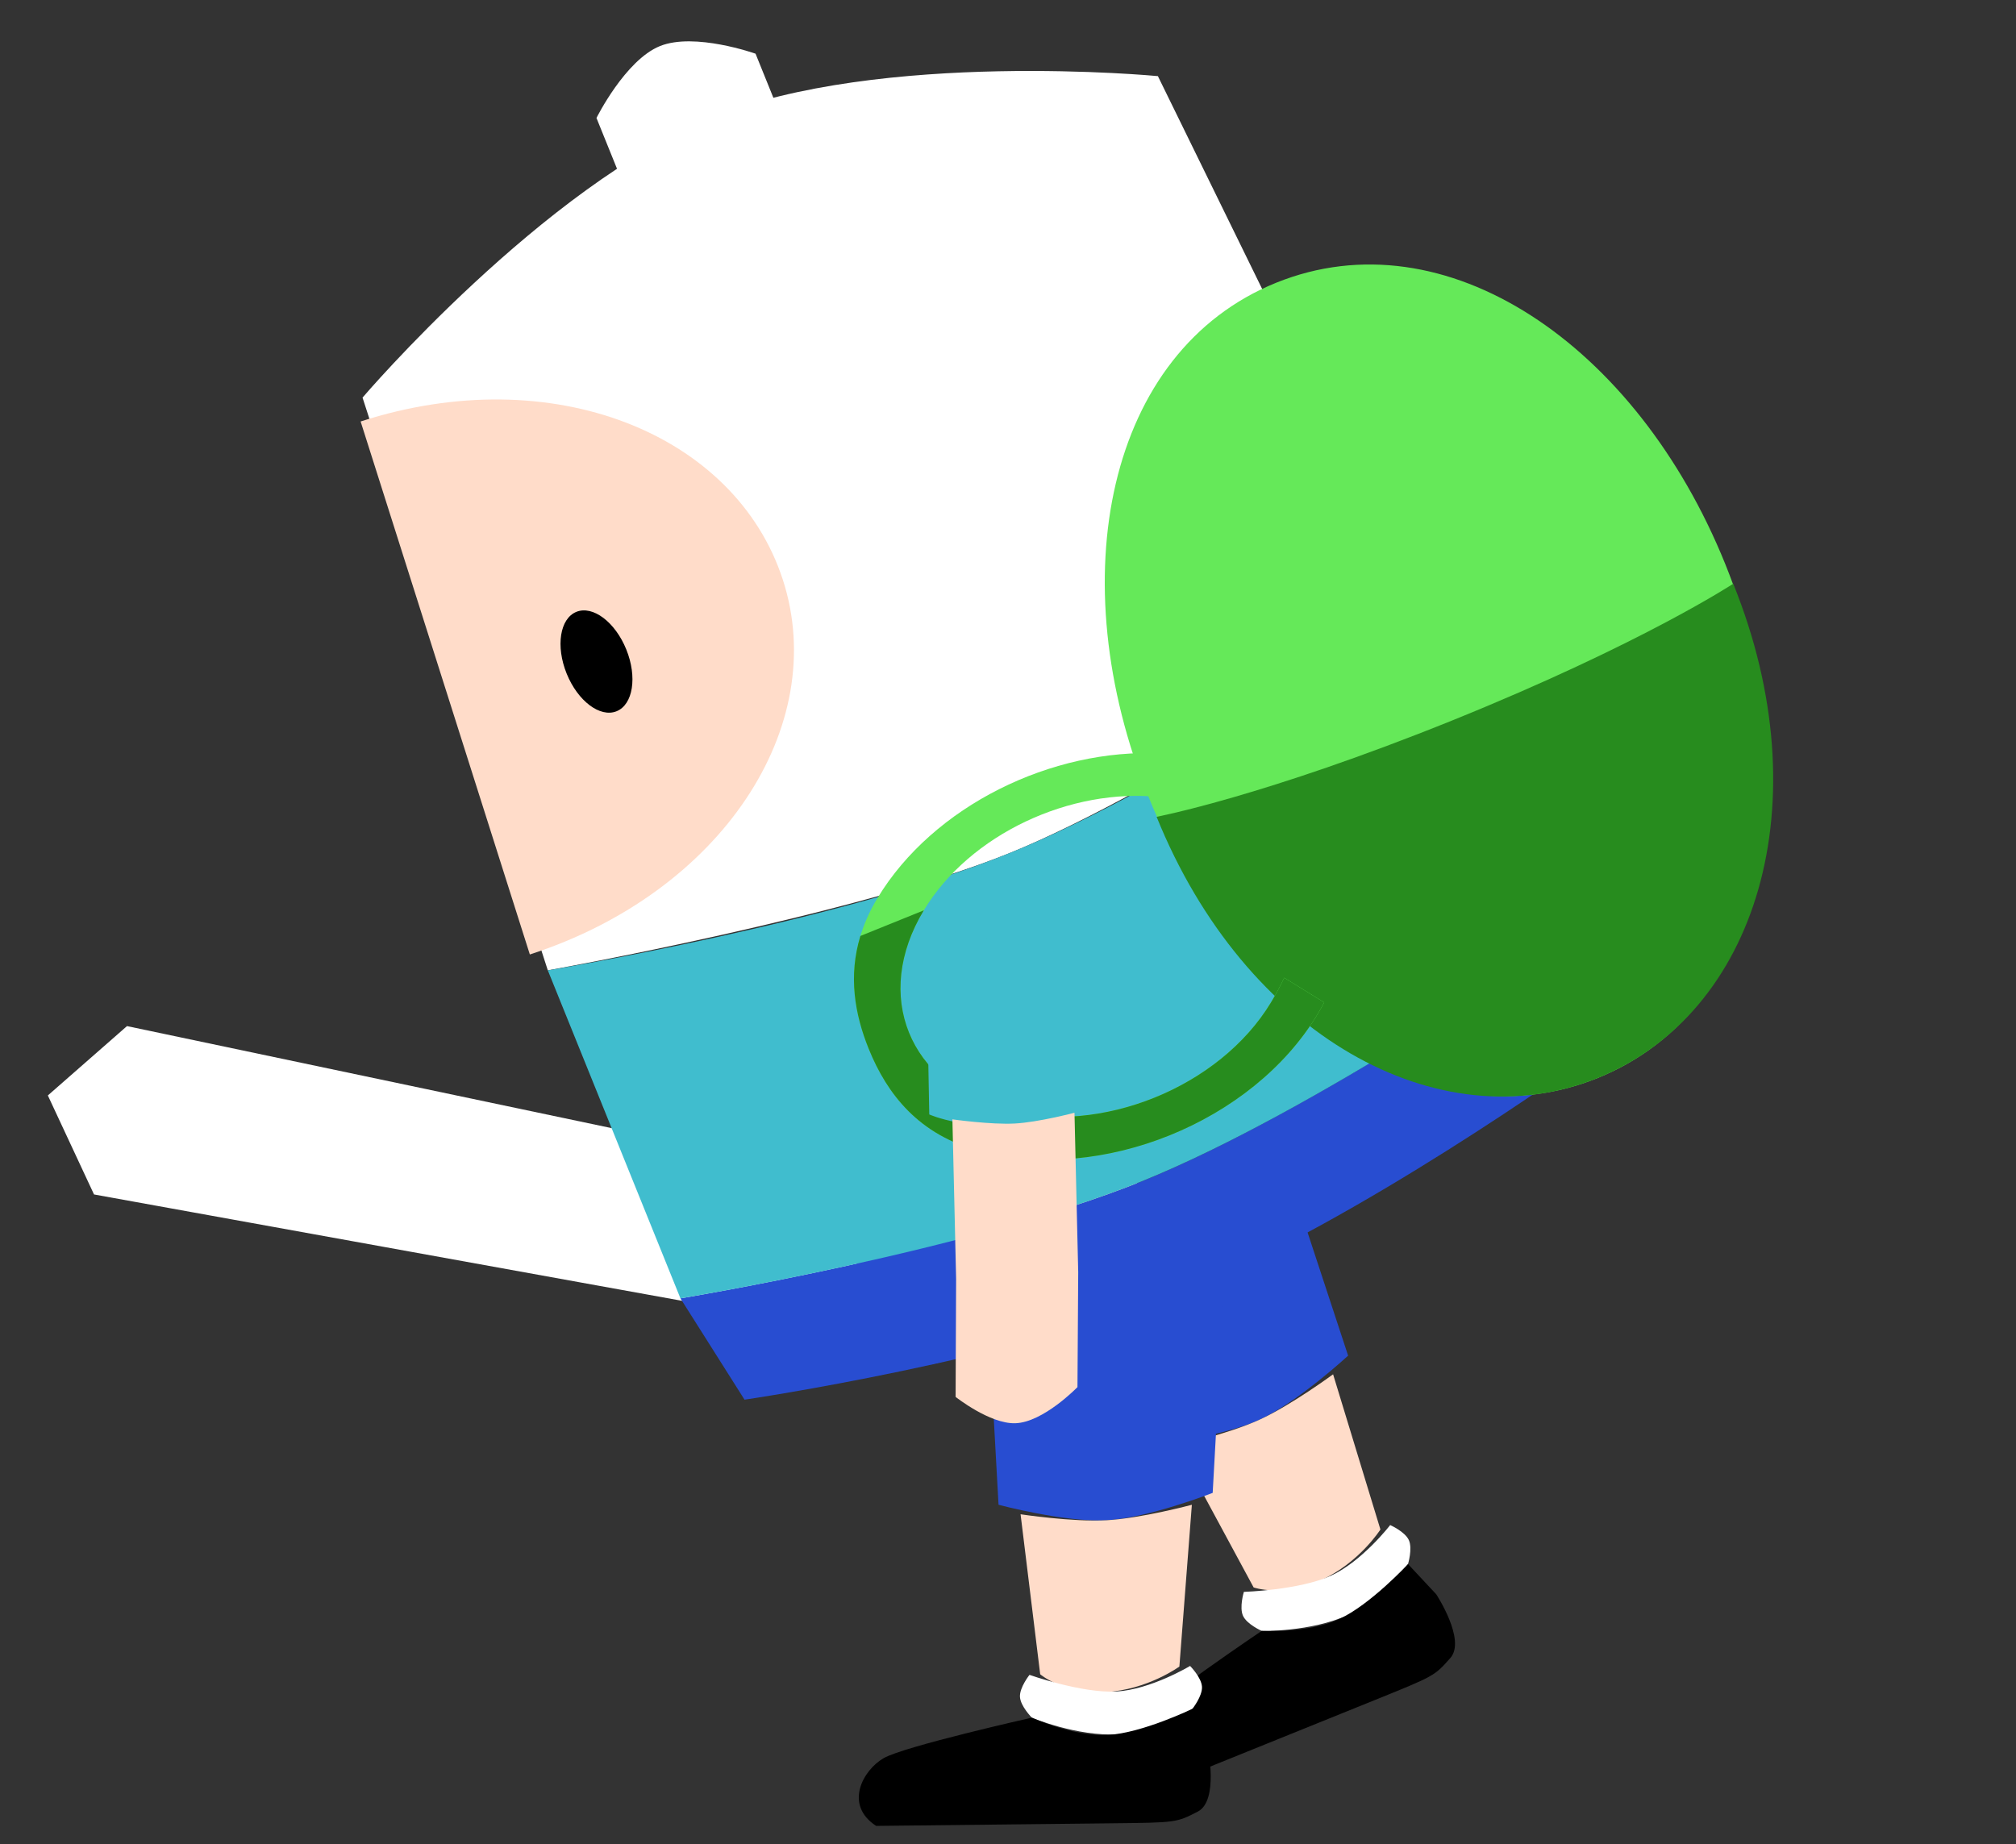 <svg width="94" height="86" viewBox="0 0 94 86" fill="none" xmlns="http://www.w3.org/2000/svg">
<rect x="0" y="0" width="94" height="86" fill="#333333" stroke="none"/>
<g clip-path="url(#clip0)">
<path d="M5.921 47.85L2.231 51.084L4.384 55.701L38.829 61.932C38.829 61.932 40.369 63.252 41.581 63.489C42.793 63.727 43.692 63.773 44.717 63.084C45.441 62.597 46.083 61.314 46.083 61.314L53.443 62.754C53.443 62.754 54.103 61.984 54.222 61.378C54.34 60.772 54.019 59.81 54.019 59.81L46.659 58.369C46.659 58.369 46.549 56.939 46.061 56.215C45.372 55.19 44.521 54.894 43.309 54.657C42.097 54.42 40.173 55.062 40.173 55.062L5.921 47.85Z" fill="white"/>
<circle r="2.5" transform="matrix(-0.192 0.981 0.981 0.192 42.445 59.073)" fill="#284DD1"/>
<path d="M47.914 57.908L45.554 50.854C45.554 50.854 47.346 50.567 48.391 50.181C49.435 49.796 50.902 48.88 50.902 48.88L53.263 55.934L52.174 61.393C52.174 61.393 50.395 63.745 48.889 63.504C47.595 63.297 46.477 61.173 46.477 61.173L47.914 57.908Z" fill="#FFDCC9"/>
<path d="M62.859 63.218L60.029 54.616C60.029 54.616 57.02 56.098 55.026 56.902C53.032 57.706 49.866 58.842 49.866 58.842L53.764 67.374C53.764 67.374 56.94 67.022 58.727 66.205C60.514 65.389 62.859 63.218 62.859 63.218Z" fill="#284DD1"/>
<path d="M64.365 71.325L62.158 64.088C62.158 64.088 60.192 65.536 58.727 66.205C57.263 66.874 54.881 67.413 54.881 67.413L58.453 74.027C58.453 74.027 59.81 74.506 61.597 73.689C63.384 72.873 64.365 71.325 64.365 71.325Z" fill="#FFDCC9"/>
<path d="M62.883 75.301C64.67 74.484 65.651 72.937 65.651 72.937C65.651 72.937 65.871 72.216 65.69 71.819C65.508 71.422 64.82 71.118 64.82 71.118C64.82 71.118 63.516 72.812 62.052 73.482C60.587 74.151 57.998 74.234 57.998 74.234C57.998 74.234 57.777 74.955 57.959 75.352C58.14 75.749 58.829 76.053 58.829 76.053C58.829 76.053 61.096 76.117 62.883 75.301Z" fill="white"/>
<path d="M64.107 79.277C66.888 78.153 66.888 78.153 67.628 77.314C68.367 76.476 66.967 74.346 66.967 74.346L65.651 72.937C65.651 72.937 63.893 74.839 62.428 75.508C60.964 76.178 58.829 76.053 58.829 76.053C58.829 76.053 53.787 79.457 53.086 80.327C52.384 81.197 52.143 83.035 53.908 83.4L64.107 79.277L64.107 79.277Z" fill="black"/>
<path d="M56.544 69.617L57.044 60.575C57.044 60.575 53.702 60.859 51.552 60.88C49.402 60.902 46.04 60.806 46.04 60.806L46.559 70.171C46.559 70.171 49.645 71.001 51.607 70.893C53.569 70.784 56.544 69.617 56.544 69.617Z" fill="#284DD1"/>
<path d="M54.991 77.716L55.573 70.172C55.573 70.172 53.215 70.803 51.607 70.893C50 70.982 47.586 70.615 47.586 70.615L48.501 78.076C48.501 78.076 49.59 79.017 51.551 78.908C53.513 78.799 54.991 77.716 54.991 77.716Z" fill="#FFDCC9"/>
<path d="M52.162 80.877C54.123 80.768 55.601 79.685 55.601 79.685C55.601 79.685 56.069 79.094 56.045 78.659C56.02 78.223 55.49 77.688 55.49 77.688C55.49 77.688 53.658 78.791 52.051 78.88C50.443 78.969 48.002 78.104 48.002 78.104C48.002 78.104 47.533 78.694 47.558 79.13C47.582 79.566 48.112 80.1 48.112 80.1C48.112 80.1 50.2 80.986 52.162 80.877Z" fill="white"/>
<path d="M51.852 85.026C54.851 84.993 54.851 84.993 55.846 84.482C56.84 83.971 56.313 81.477 56.313 81.477L55.601 79.685C55.601 79.685 53.27 80.816 51.662 80.905C50.055 80.994 48.112 80.1 48.112 80.1C48.112 80.1 42.177 81.431 41.206 81.986C40.236 82.541 39.341 84.164 40.852 85.147L51.852 85.026L51.852 85.026Z" fill="black"/>
<path d="M53.989 3.55C53.989 3.55 41.06 2.304 33.198 5.483C25.335 8.661 16.904 18.541 16.904 18.541L25.543 45.25C25.543 45.25 39.908 42.679 47.064 39.786C54.22 36.893 66.337 28.76 66.337 28.76L53.989 3.55Z" fill="white"/>
<path d="M36.505 27.046C38.715 33.877 33.638 41.619 24.705 44.51L16.815 19.655C25.748 16.765 34.294 20.215 36.505 27.046Z" fill="#FFDCC9"/>
<path d="M27.812 5.502L30.811 12.919L38.228 9.921L35.229 2.504C35.229 2.504 32.391 1.494 30.771 2.149C29.152 2.804 27.812 5.502 27.812 5.502Z" fill="white"/>
<path d="M53.248 55.083C61.213 51.864 72.52 44.057 72.52 44.057L73.654 49.531C73.654 49.531 63.348 56.933 55.309 60.182C47.27 63.432 34.715 65.271 34.715 65.271L31.727 60.547C31.727 60.547 45.283 58.303 53.248 55.083Z" fill="#284DD1"/>
<ellipse rx="1.5" ry="2.5" transform="matrix(-0.927 0.375 0.375 0.927 27.812 30.85)" fill="black"/>
<path d="M47.064 39.786C55.03 36.566 66.337 28.76 66.337 28.76L72.52 44.057C72.52 44.057 61.287 51.834 53.248 55.083C45.209 58.333 31.727 60.547 31.727 60.547L25.543 45.25C25.543 45.25 39.099 43.006 47.064 39.786Z" fill="#40BDCE"/>
<path d="M74.493 50.271C82.373 47.085 84.58 36.535 80.44 26.294C76.301 16.053 67.382 10 59.502 13.186C51.621 16.372 49.431 26.964 53.554 37.163C57.677 47.361 66.612 53.456 74.493 50.271Z" fill="#65E959"/>
<path d="M80.815 27.221C84.955 37.462 81.91 47.273 74.493 50.271C67.076 53.269 58.051 48.288 53.929 38.09C53.929 38.09 58.939 37.143 67.747 33.583C76.554 30.022 80.815 27.221 80.815 27.221Z" fill="#278C1E"/>
<path d="M40.505 48.909C39.642 46.774 39.401 44.386 40.915 41.879C43.509 37.583 49.05 34.877 54.145 35.135L54.098 37.173C49.923 36.721 45.22 38.896 43.074 42.452C41.878 44.431 41.702 46.464 42.384 48.15L40.505 48.909Z" fill="#65E959"/>
<path d="M61.419 47.319C58.392 52.334 51.347 55.182 45.685 53.679C42.854 52.928 41.368 51.044 40.505 48.909L42.384 48.15C43.065 49.836 44.604 51.175 46.839 51.768C51.309 52.954 56.871 50.706 59.261 46.747C59.488 46.37 59.696 45.984 59.88 45.595L61.742 46.746C61.642 46.937 61.534 47.128 61.419 47.319Z" fill="#65E959"/>
<path d="M45.685 53.679C51.347 55.182 58.392 52.334 61.419 47.319C61.534 47.128 61.642 46.937 61.742 46.746L59.88 45.595C59.696 45.984 59.488 46.37 59.261 46.747C56.871 50.706 51.309 52.954 46.839 51.768C44.604 51.175 43.065 49.836 42.384 48.15C41.702 46.464 41.879 44.431 43.074 42.452L40.117 43.647C39.551 45.508 39.847 47.282 40.505 48.909C41.368 51.044 42.854 52.928 45.685 53.679Z" fill="#278C1E"/>
<path d="M43.329 51.97L43.167 43.187L52.199 45.038L52.233 50.564C52.233 50.564 51.468 51.948 48.337 52.387C45.205 52.825 43.329 51.97 43.329 51.97Z" fill="#40BDCE"/>
<path d="M44.581 59.635L44.408 52.199C44.408 52.199 46.205 52.453 47.317 52.393C48.428 52.333 50.1 51.891 50.1 51.891L50.274 59.327L50.239 64.685C50.239 64.685 48.648 66.33 47.339 66.37C46.152 66.406 44.557 65.142 44.557 65.142L44.581 59.635Z" fill="#FFDCC9"/>
</g>
<defs>
<clipPath id="clip0">
<rect width="94" height="86" fill="white" transform="matrix(-1 0 0 1 94 0)"/>
</clipPath>
</defs>
</svg>
